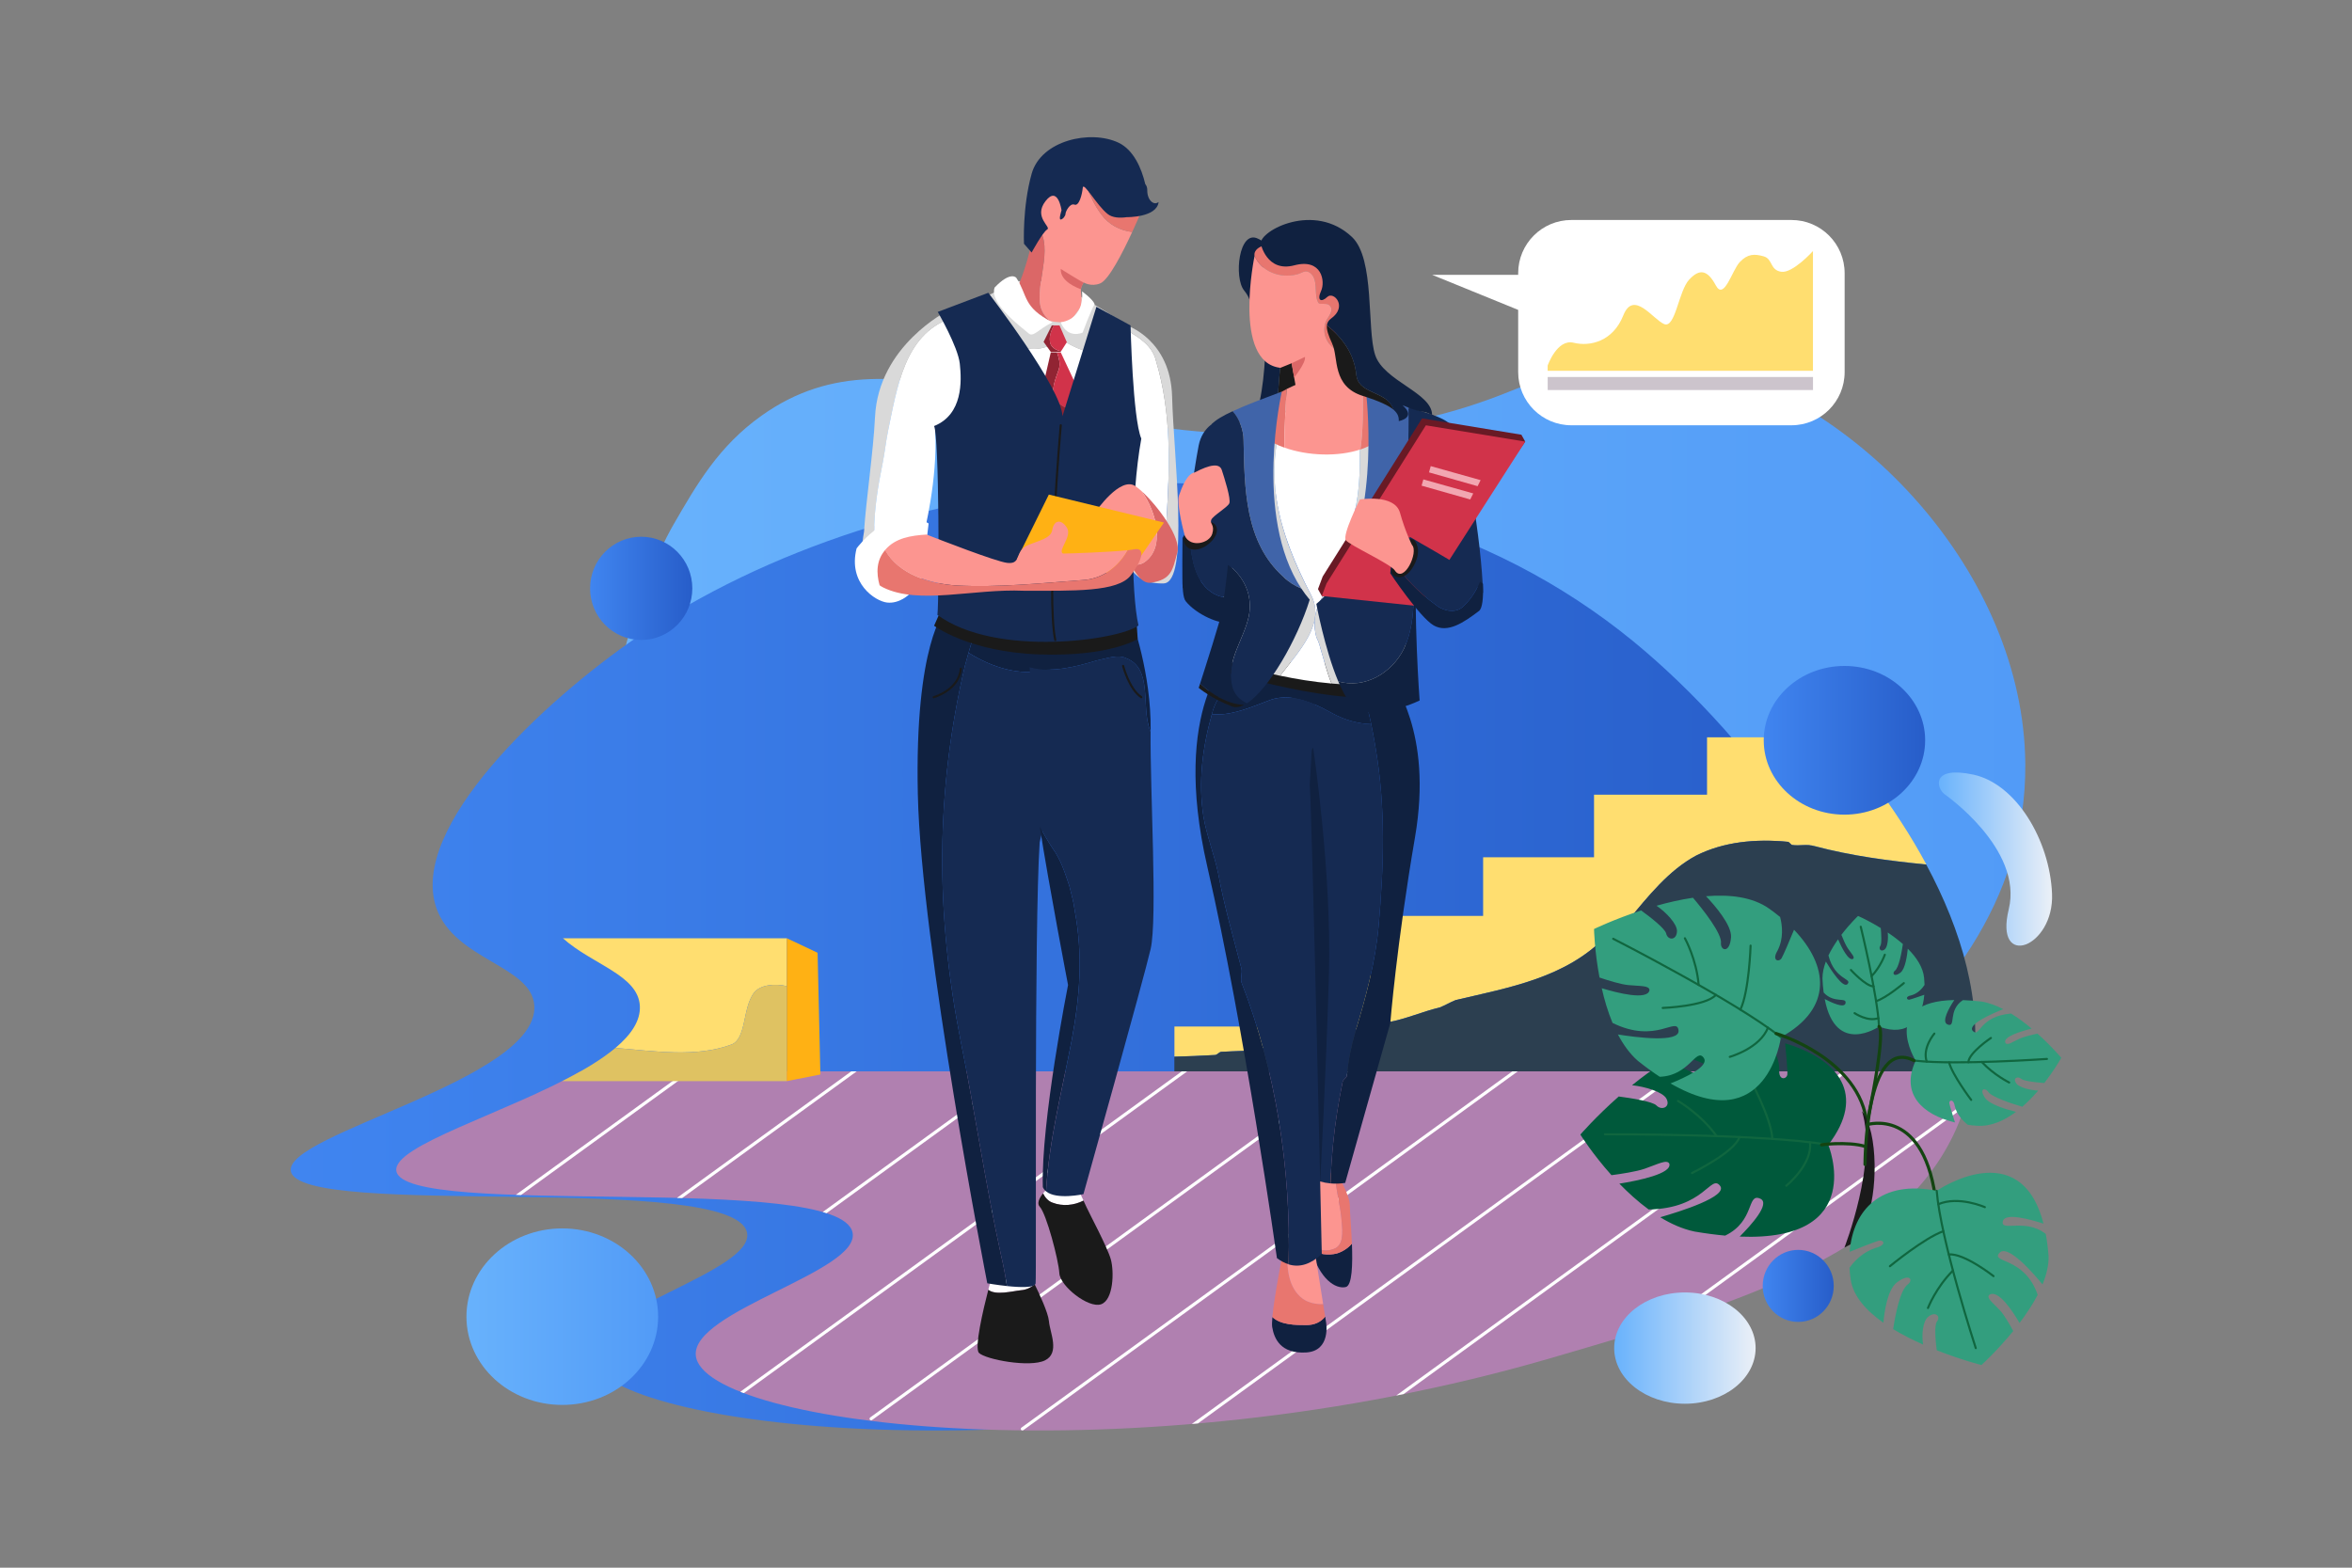 <svg xml:space="preserve" style="enable-background:new 0 0 6000 4000;" viewBox="0 0 6000 4000" y="0px" x="0px" xmlns:xlink="http://www.w3.org/1999/xlink" xmlns="http://www.w3.org/2000/svg" id="Layer_1" version="1.1">
<rect x="0" y="0" width="6000" height="4000" fill="#808080" stroke="none"/>
<style type="text/css">
	.Graphic_x0020_Style_x0020_206{fill:url(#SVGID_1_);}
	.Graphic_x0020_Style_x0020_207{fill:url(#SVGID_2_);}
	.Graphic_x0020_Style_x0020_208{fill:url(#SVGID_3_);}
	.Graphic_x0020_Style_x0020_210{fill:#CCC4CC;}
	.Graphic_x0020_Style_x0020_211{fill:#FFDE70;}
	.Graphic_x0020_Style_x0020_212{fill:#FFFFFF;}
	.Graphic_x0020_Style_x0020_213{fill:#FFB114;}
	.Graphic_x0020_Style_x0020_216{fill:#1A1A1A;}
	.Graphic_x0020_Style_x0020_217{fill:#339E7E;}
	.Graphic_x0020_Style_x0020_218{fill:#102140;}
	.Graphic_x0020_Style_x0020_219{fill:#DB6767;}
	.Graphic_x0020_Style_x0020_220{fill:#152A52;}
	.Graphic_x0020_Style_x0020_221{fill:#D1334A;}
	.Graphic_x0020_Style_x0020_222{fill:#E8766F;}
	.Graphic_x0020_Style_x0020_223{fill:#D9D9D9;}
	.Graphic_x0020_Style_x0020_69{fill:#1A1A1A;}
	.Graphic_x0020_Style_x0020_224{fill:#FC9590;}
	.Graphic_x0020_Style_x0020_68{fill:#102140;}
	.Graphic_x0020_Style_x0020_225{fill:#912433;}
	.Graphic_x0020_Style_x0020_226{fill:#B080B0;}
	.st0{fill:url(#SVGID_4_);}
	.st1{fill:url(#SVGID_5_);}
	.st2{fill:#2C3F50;}
	
		.st3{clip-path:url(#XMLID_2_);fill:none;stroke:#FFFFFF;stroke-width:8.075;stroke-linecap:round;stroke-linejoin:round;stroke-miterlimit:10;}
	.st4{fill:none;stroke:#1A1A1A;stroke-width:5.383;stroke-linecap:round;stroke-linejoin:round;stroke-miterlimit:10;}
	.st5{fill:#FC9590;}
	.st6{fill:#4064A9;}
	.st7{fill:#691A25;}
	.st8{fill:#F2A6B1;}
	.st9{fill:#FFFFFF;stroke:#1A1A1A;stroke-width:5.383;stroke-linecap:round;stroke-linejoin:round;stroke-miterlimit:10;}
	.st10{fill:#1A1A1A;stroke:#1A1A1A;stroke-width:5.383;stroke-linecap:round;stroke-linejoin:round;stroke-miterlimit:10;}
	.st11{fill:#339E7E;}
	.st12{fill:none;stroke:#10663F;stroke-width:5.383;stroke-linecap:round;stroke-linejoin:round;stroke-miterlimit:10;}
	.st13{fill:#00593B;}
	.st14{fill:none;stroke:#134411;stroke-width:8.075;stroke-linecap:round;stroke-linejoin:round;stroke-miterlimit:10;}
	.st15{fill:#DFC262;}
	.st16{fill:url(#SVGID_6_);}
	.st17{fill:url(#SVGID_7_);}
	.st18{fill:url(#SVGID_8_);}
	.st19{fill:url(#SVGID_9_);}
	.st20{fill:url(#SVGID_10_);}
	.st21{fill:url(#SVGID_11_);}
</style>
<linearGradient y2="0" x2="1" y1="0" x1="0" gradientUnits="userSpaceOnUse" id="SVGID_1_">
	<stop style="stop-color:#4085F0" offset="0"></stop>
	<stop style="stop-color:#275DC9" offset="1"></stop>
</linearGradient>
<linearGradient y2="0" x2="1" y1="0" x1="0" gradientUnits="userSpaceOnUse" id="SVGID_2_">
	<stop style="stop-color:#68B2FC" offset="0"></stop>
	<stop style="stop-color:#529BF7" offset="1"></stop>
</linearGradient>
<linearGradient y2="0" x2="1" y1="0" x1="0" gradientUnits="userSpaceOnUse" id="SVGID_3_">
	<stop style="stop-color:#68B2FC" offset="0"></stop>
	<stop style="stop-color:#EBF0F7" offset="1"></stop>
</linearGradient>
<g>
	<g>
		<linearGradient y2="2081.101" x2="5166.582" y1="2081.101" x1="1555.41" gradientUnits="userSpaceOnUse" id="SVGID_4_">
			<stop style="stop-color:#68B2FC" offset="0"></stop>
			<stop style="stop-color:#529BF7" offset="1"></stop>
		</linearGradient>
		<path d="M1718,1338.7c-22.4,38.8-246.3,440.3-128.5,888.9c125.1,476.3,555.6,701.3,771.1,813.9
			c807.9,422.3,1633.6,97.2,1713.6,64.3c223.4-92.1,1098.2-452.8,1092.4-1156.6c-4-487.1-428.1-936.1-856.8-1028.1
			c-339.8-73-385.3,142.1-921,182.1c-716.4,53.5-1088.4-297.1-1445.8-42.8C1833.9,1137.8,1777.9,1234.9,1718,1338.7z" class="st0"></path>
		<linearGradient y2="2441.2" x2="4770.192" y1="2441.2" x1="741.691" gradientUnits="userSpaceOnUse" id="SVGID_5_">
			<stop style="stop-color:#4085F0" offset="0"></stop>
			<stop style="stop-color:#275DC9" offset="1"></stop>
		</linearGradient>
		<path d="M1363.1,2566.7c10.1,188.2-636.5,325.9-621.2,421.2c19.9,124,1131.1-0.2,1163.8,157.1
			c20.7,99.4-412.3,199.8-399.8,314.1c19.4,178,1110.7,317.9,2177.7,7.1c488-142.1,935.8-272.6,1056.7-635.4
			c148.4-445.3-289.3-960.5-571.2-1192.3c-752.9-619.1-1899.2-453.8-2541.8-14.3c-239.8,164-585.7,486.8-514.1,692.6
			C1159.8,2450.4,1357.6,2463.4,1363.1,2566.7z" class="st1"></path>
		<path d="M3115.7,2683.7c37.7-2.7,72.7,0,110.4-10.8c13.5-2.7,26.9,2.7,40.4-2.7
			c37.7-16.2,75.4,0,113.1-13.5c5.4-2.7,8.1-10.8,13.5-13.5c51.1-10.8,96.9-26.9,148-35c45.8-8.1,86.1-26.9,131.9-37.7
			c13.5-5.4,26.9-13.5,40.4-18.8c137.3-32.3,279.9-56.5,382.2-161.5c18.8-16.2,40.4-24.2,56.5-40.4c53.8-64.6,105-129.2,175-166.9
			c70-35,150.7-43.1,234.2-35c2.7,0,8.1,8.1,10.8,8.1c18.8,2.7,37.7-2.7,56.5,2.7c95.7,25.4,190.6,37.6,285.6,47
			c-80.1-148.8-188.8-286.7-296.4-399.6v12v63.1h-263.1v146.4h-288.3v159.8h-282.9v149.5h-258.3v151H3295v131.3h-299v76.9
			c34.4-0.9,68.9-2.3,103.6-4.3C3105,2691.8,3110.4,2683.7,3115.7,2683.7z" class="Graphic_x0020_Style_x0020_211"></path>
		<path d="M4628.5,2158.8c-18.8-5.4-37.7,0-56.5-2.7c-2.7,0-8.1-8.1-10.8-8.1c-83.4-8.1-164.2,0-234.2,35
			c-70,37.7-121.1,102.3-175,166.9c-16.2,16.2-37.7,24.2-56.5,40.4c-102.3,105-245,129.2-382.2,161.5c-13.5,5.4-26.9,13.5-40.4,18.8
			c-45.8,10.8-86.1,29.6-131.9,37.7c-51.1,8.1-96.9,24.2-148,35c-5.4,2.7-8.1,10.8-13.5,13.5c-37.7,13.5-75.4-2.7-113.1,13.5
			c-13.5,5.4-26.9,0-40.4,2.7c-37.7,10.8-72.7,8.1-110.4,10.8c-5.4,0-10.8,8.1-16.2,8.1c-34.6,2-69.1,3.4-103.6,4.3v37.6h2036.6
			c26.3-176.2-27.7-359-118.5-527.9C4819.1,2196.4,4724.2,2184.2,4628.5,2158.8z" class="st2"></path>
		<g>
			<defs>
				<path d="M5032.7,2733.7c-4.9,32.7-12.5,65.1-23.2,97.1c-120.9,362.8-568.7,493.3-1056.7,635.4
					c-1066.9,310.8-2158.3,170.8-2177.7-7.1c-12.4-114.3,420.5-214.8,399.8-314.2c-32.7-157.3-1143.9-33.1-1163.8-157.1
					c-10.4-64.5,282.3-148.4,469.5-254.2H5032.7z" id="XMLID_3_"></path>
			</defs>
			<use style="overflow:visible;fill:#B080B0;" xlink:href="#XMLID_3_"></use>
			<clipPath id="XMLID_2_">
				<use style="overflow:visible;" xlink:href="#XMLID_3_"></use>
			</clipPath>
			<line y2="3515.8" x2="679.2" y1="2560.9" x1="1994.7" class="st3"></line>
			<line y2="3541.9" x2="1065" y1="2587" x1="2380.5" class="st3"></line>
			<line y2="3567.9" x2="1450.8" y1="2613" x1="2766.2" class="st3"></line>
			<line y2="3593.9" x2="1836.5" y1="2639" x1="3152" class="st3"></line>
			<line y2="3619.9" x2="2222.3" y1="2665" x1="3537.8" class="st3"></line>
			<line y2="3645.9" x2="2608.1" y1="2691.1" x1="3923.5" class="st3"></line>
			<line y2="3672" x2="2993.8" y1="2717.1" x1="4309.3" class="st3"></line>
			<line y2="3698" x2="3379.6" y1="2743.1" x1="4695" class="st3"></line>
			<line y2="3724" x2="3765.4" y1="2769.1" x1="5080.8" class="st3"></line>
		</g>
		<path d="M3335.2,1009L3262.6,747l-22.4,5.7c55.4,95.4,10.5,214.7,20.9,321.4
			c0.6,5.6,3.1,10.1,6.8,14C3312,1060.3,3335.2,1009,3335.2,1009z" class="Graphic_x0020_Style_x0020_216"></path>
		<path d="M3240.2,752.7l-11.5,2.9c0,0,13,294.2-49.7,345c35.5,10.4,65.2,2.3,88.9-12.5
			c-3.7-3.8-6.2-8.4-6.8-14C3250.7,967.3,3295.6,848,3240.2,752.7z" class="Graphic_x0020_Style_x0020_218"></path>
		<g>
			<path d="M2940.8,1375.5c16.2-10.8,32.3-29.6,35-48.5c8.1-137.3,13.5-271.9-26.9-406.5
				c-9.2-39.2-44.2-60.6-77.7-79.5l-7.2,24.6c0,0-8.9,366.8-5.4,477.5c0.6,18.1,2.1,34.1,4.6,48.4
				C2889.9,1395.5,2918.5,1390.4,2940.8,1375.5z" class="Graphic_x0020_Style_x0020_212"></path>
			<path d="M2990.1,1012.6c-3.6-146.4-115.7-182.3-115.7-182.3l-3.2,10.7
				c33.5,18.9,68.4,40.3,77.7,79.5c40.4,134.6,35,269.2,26.9,406.5c-2.7,18.8-18.8,37.7-35,48.5c-22.3,14.9-50.9,20-77.6,16
				c12.6,73.2,49.2,98.6,105.2,97.1C3035.3,1486.8,2993.6,1159,2990.1,1012.6z" class="Graphic_x0020_Style_x0020_223"></path>
			<path d="M2604.3,3292c13.7-1.1,25.4-6.7,35.3-14.9c-3.9-8-6.6-13.1-6.6-13.1h-104.7
				c0,0-3,10.6-7.1,26.9C2539.6,3306,2583.4,3294.1,2604.3,3292z" class="Graphic_x0020_Style_x0020_212"></path>
			<path d="M2675.9,3371.3c-1.8-21.4-24.7-70.6-36.3-94.1c-9.9,8.2-21.6,13.9-35.3,14.9
				c-20.9,2.1-64.7,14-83.1-1.2c-12.6,48.9-36.3,148.6-23.8,161.1c16.7,16.7,129.7,38.1,168.4,19
				C2704.5,3452,2678.3,3400,2675.9,3371.3z" class="Graphic_x0020_Style_x0020_216"></path>
			<path d="M2450.9,2656.8c-64.6-325.7-64.6-637.9,10.8-958.3
				c11.5-43.9,25.1-85.8,37.2-129.1l-88.3-10.6c0,0-77.7,82.4-69.2,467.9c8.5,385.5,177.2,1247.7,177.2,1247.7s23.6,4.2,50.2,7
				c-4.1-26.7-9-53.6-15.6-80.9C2512.8,3014.8,2488.6,2845.2,2450.9,2656.8z" class="Graphic_x0020_Style_x0020_218"></path>
			<path d="M2668.9,1709.3c3-0.7,6-1.6,9.1-2.5l9.3-114.7l-188.4-22.7
				c-9,32.3-18.9,63.9-28.1,96.1C2529.5,1702.7,2602.4,1725.9,2668.9,1709.3z" class="Graphic_x0020_Style_x0020_218"></path>
			<path d="M2668.9,1709.3c-66.6,16.6-139.4-6.6-198.2-43.8c-3.1,10.9-6.2,21.9-9.1,33
				c-75.4,320.3-75.4,632.6-10.8,958.3c37.7,188.4,61.9,358,102.3,543.7c6.6,27.3,11.5,54.2,15.6,80.9c33.6,3.6,71.9,5,73.2-7
				c2.4-21.4-4-908.3,10.3-1125c53.5-224.9,18.9-358.2,18.9-358.2l6.8-84.3C2675,1707.7,2671.9,1708.6,2668.9,1709.3z" class="Graphic_x0020_Style_x0020_220"></path>
			<path d="M2685.1,3068.6c25.6,10,55,7.1,79-5.3c-5.6-11.9-10.8-22.7-10.8-22.7l-66.5-22.3
				c0,0-14.8,12.4-25.9,26.6C2666,3055.6,2674.4,3065.1,2685.1,3068.6z" class="Graphic_x0020_Style_x0020_212"></path>
			<path d="M2833.6,3212.8c-8.9-31.2-54.4-116-61.6-132.1c-2.4-5.3-5.2-11.5-8-17.4
				c-24,12.4-53.4,15.3-79,5.3c-10.7-3.6-19-13-24.2-23.7c-9.5,12.2-16.3,25.8-8.4,34.1c17,17.8,48.2,136.5,50,169.6
				c1.8,33,74.1,90.1,106.2,79.4C2840.7,3317.2,2842.5,3244.1,2833.6,3212.8z" class="Graphic_x0020_Style_x0020_216"></path>
			<path d="M2741.6,2323c-2.7-21.5-8.1-40.4-13.5-61.9c-10.8-32.3-21.5-67.3-43.1-96.9
				c-11.9-17.9-22.7-36.8-32.8-56.1c24.3,154.7,72.4,405.1,72.4,405.1s-69.6,351.6-64.3,515.8c1.9,4.3,4.7,7.9,8.2,10.8
				c7-127.2,39.3-250.9,64.9-383C2755,2541,2763.1,2438.8,2741.6,2323z" class="Graphic_x0020_Style_x0020_218"></path>
			<path d="M2873.5,1679.7c-21.5-10.8-48.5,0-75.4,5.4c-51.5,15.7-118,33.2-171.4,16.9
				l11.8,295.3c0,17.1,5.5,58.5,13.7,110.8c10,19.3,20.9,38.3,32.8,56.1c21.5,29.6,32.3,64.6,43.1,96.9
				c5.4,21.5,10.8,40.4,13.5,61.9c21.5,115.7,13.5,218-8.1,333.8c-25.6,132.1-57.8,255.7-64.9,383c26.9,22.4,95.3,7.1,95.3,7.1
				s153.5-548,171.4-625.5c17.7-76.9-1.5-406.4-0.1-554.2c-1-2.3-1.9-4.6-2.6-7.1C2911.2,1800.8,2940.8,1706.6,2873.5,1679.7z" class="Graphic_x0020_Style_x0020_220"></path>
			<path d="M2887.7,1583.8l-264.8,24.4l3.8,93.8c53.4,16.3,119.9-1.2,171.4-16.9
				c26.9-5.4,53.8-16.2,75.4-5.4c67.3,26.9,37.7,121.1,59.2,180.3c0.7,2.4,1.6,4.8,2.6,7.1c0-1.1,0-2.3,0-3.4
				C2937.1,1717.6,2887.7,1583.8,2887.7,1583.8z" class="Graphic_x0020_Style_x0020_218"></path>
			<path d="M2382.9,1596.6c0,0,88.4,66.9,268.6,73.2c180.3,6.2,250.8-39.4,250.8-39.4
				l-2.6-38.3l-502.6-27.7L2382.9,1596.6z" class="Graphic_x0020_Style_x0020_216"></path>
			<path d="M2251.7,1181.7c5.4-26.9,8.1-53.8,13.5-80.8c23.2-110.7,41.4-246,158.4-288.2
				l-7-19.1c0,0-175.5,88.1-184.4,270.1c-4.4,90.4-23,213.1-28.1,293.3c-12.5,70.6-4.3,126.6,37.9,158.7c12.6,5.5,25.8,8.8,38.7,9.2
				C2207.4,1442.7,2228.7,1294.4,2251.7,1181.7z" class="Graphic_x0020_Style_x0020_223"></path>
			<path d="M2357,1361.3c0,0,35.3-136.8,28.8-261.3l120.7-21.3
				c-3.8-12.5-24.5-106.5-24.5-106.5l-58.5-159.4c-116.9,42.2-135.2,177.5-158.4,288.2c-5.4,26.9-8.1,53.8-13.5,80.8
				c-23,112.7-44.3,261,28.9,343.3C2330,1526.7,2374.3,1486.1,2357,1361.3z" class="Graphic_x0020_Style_x0020_212"></path>
			<path d="M2695.8,872.1c5.4-2.7,16.2-2.7,21.5,0c44.9,27.4,94.4,38.7,144.3,31.6
				c1.7-30.6,4.2-58.7,7.7-76.6c-61.9-45.2-185.1-110.8-189.9-109.7c-4.8,1.2-83.3,0-83.3,0s-50.3,21.9-106.2,53.5
				C2533.5,840.3,2604.5,929.5,2695.8,872.1z" class="Graphic_x0020_Style_x0020_223"></path>
			<path d="M2861.7,903.7c-49.9,7.1-99.4-4.1-144.3-31.6c-5.4-2.7-16.2-2.7-21.5,0
				c-91.3,57.4-162.4-31.8-205.9-101.1c-19.9,11.3-40.5,23.8-59.8,37l465.1,344.4c5.5-36.9-45.1-80.9-37.5-94.9
				C2857.7,1057.5,2857.7,974.2,2861.7,903.7z" class="Graphic_x0020_Style_x0020_212"></path>
			<path d="M2695.8,1022.9c-18.8-24.2-2.7-56.5,5.4-80.8c4.3-15.1,0-28.6-4.7-43h-15.9
				l-26.9,116.5l52.2,58.9c0,0,32-22.3,42.8-30.1C2728.4,1044.5,2709.4,1040.5,2695.8,1022.9z" class="Graphic_x0020_Style_x0020_225"></path>
			<path d="M2749.3,991.5l-43.3-92.4h-9.5c4.7,14.5,9,27.9,4.7,43
				c-8.1,24.2-24.2,56.5-5.4,80.8c13.6,17.6,32.6,21.6,52.9,21.5c1.8-1.3,3-2.2,3.3-2.5C2754.6,1039.7,2749.3,991.5,2749.3,991.5z" class="Graphic_x0020_Style_x0020_221"></path>
			<path d="M2521.2,747c0,0,187.4,243.6,189.2,315l86.6-279.2l87.1,47.6
				c0,0,5.4,237,27.4,288.8c-28,153.3-26.2,395.1-7.2,476.6c-46.4,36.9-362.3,83.3-512.9-26.8c4.8-49.4,4.5-458.1-8.6-481.9
				c73.8-29.7,70.5-114.8,65.7-158.9c-4.8-44-56.3-132.3-56.3-132.3L2521.2,747z" class="Graphic_x0020_Style_x0020_220"></path>
			<path d="M2706,1085.2c0,0-37.9,433.3-14,547.8" class="st4"></path>
			<path d="M2912.3,1253.2c38.9,54.5,60.8,144.8,6.9,181.5c-11.3,7.5-23.8,7.5-35.6,2.5
				c14.1,29.6,31.8,52.6,52.5,49.6c53.5-7.7,55.7-34.5,67.3-77.5C3013.6,1371.5,2953.3,1290.5,2912.3,1253.2z" class="Graphic_x0020_Style_x0020_219"></path>
			<path d="M2919.2,1434.7c53.9-36.8,32-127-6.9-181.5c-5.7-5.1-11-9.5-15.7-12.7c-38.7-26.8-101.7,65.4-101.7,65.4
				s48.2,14.3,51.2,18.4c1.8,2.6,15.2,65.9,37.5,112.8C2895.4,1442.2,2908,1442.2,2919.2,1434.7z" class="st5"></path>
			<polygon points="2675.6,1261.9 2969.3,1333.3 2875.5,1469.8 2594.7,1425.8" class="Graphic_x0020_Style_x0020_213"></polygon>
			<path d="M2185.2,1399.2c0,0,90.3-123,183.7-63.5c-4.2,35.7-4.2,35.7-4.2,35.7
				s-33.3,126.7-38.7,136.8s-32.7,32.7-63.1,29.2S2162.6,1487.8,2185.2,1399.2z" class="Graphic_x0020_Style_x0020_212"></path>
			<path d="M2440.1,1493.9c105,5.4,210-5.4,317.6-13.5c53.4-2.1,94.3-32.4,119-76.5c-45.2,4.9-149.6,8.5-165.1,8.5
				c-14.3-7.7,24.4-43.4,10.1-66c-14.3-22.6-33.3-20.2-37.5,6.5c-4.2,26.8-57.7,29.7-75,46.4c-17.3,16.7-7.7,40.5-39.9,36.9
				c-28.4-3.2-172.5-59.3-205.6-72.3c-39.6,2.6-79.2,8.4-105.4,39c-0.2,0.2-0.3,0.4-0.5,0.6
				C2292.5,1465.7,2372,1489.4,2440.1,1493.9z" class="st5"></path>
			<path d="M2892.5,1401.7c-3.6,0.8-9,1.5-15.7,2.2c-24.7,44.2-65.6,74.5-119,76.5
				c-107.7,8.1-212.6,18.8-317.6,13.5c-68.1-4.5-147.6-28.2-182.2-90.4c-22.5,26-22.9,58.4-14.1,89.9c3,2.1,6.2,4.1,9.7,5.8
				c91,44.6,230.6,2.5,357.7,8.1c126.6,0,240.9,3.8,273.6-39.6C2917.5,1424.3,2920.5,1395.8,2892.5,1401.7z" class="Graphic_x0020_Style_x0020_222"></path>
			<path d="M2808.9,546.4c-32.3-43.1-40.4-91.5-70-137.3c-1.1-1.1-2.2-2.4-3.2-3.7c-45.3,7.6-83.2,44.1-90.1,125.8
				c-1.1,13.3-2.8,26.8-4.8,40.2c50.1,48.3,4.9,139.3,12,201c2.3,19.9,12.2,35.2,26.9,46.8c15.9,3.5,32.8,4.4,50.4,0.8
				c27.7-37.5,27.7-37.5,27.7-37.5c5.4-33.5-8.1-39.4,6.6-61.8c0,0,19.3,11.9,42.4,2.3c21.7-9,57-78,81.5-131.1
				C2857.3,588.1,2828.2,573.5,2808.9,546.4z" class="st5"></path>
			<path d="M2735.7,405.4c1,1.3,2,2.6,3.2,3.7c29.6,45.8,37.7,94.2,70,137.3
				c19.3,27,48.4,41.7,79.4,45.6c16-34.7,27.4-62.5,27.4-62.5C2905.4,458.6,2810.4,392.8,2735.7,405.4z" class="Graphic_x0020_Style_x0020_222"></path>
			<path d="M2652.8,772.6c-7.1-61.7,38-152.7-12-201c-15.5,100.9-53.7,196.7-64.8,182.9
				c0,0,43.9,51.6,103.7,64.9C2665,807.8,2655.1,792.5,2652.8,772.6z" class="Graphic_x0020_Style_x0020_219"></path>
			<path d="M2592.5,708.7c30,45.4,15.6,74.5,92.5,113.7c-35.3,16.9-49.2,39.2-61.1,28.1
				s-101.7-75-86.6-116.9C2578.3,690.7,2592.5,708.7,2592.5,708.7z" class="Graphic_x0020_Style_x0020_212"></path>
			<path d="M2760.2,743.4c0,0,10.2,68.5-54.3,79c17.8,43.7,55.8,26.3,55.8,26.3
				s21.9-58.5,30.8-72.7C2787.2,762.6,2760.2,743.4,2760.2,743.4z" class="Graphic_x0020_Style_x0020_212"></path>
			<path d="M2926.7,485.5c0.1-7.1-2-12.2-5.1-15.8c-9.5-40.6-30-87.5-68.2-105.6
				c-71.5-33.9-197.9-6.2-221.7,79.4c-23.9,85.7-19.5,178.5-19.5,178.5l19.5,22.3c0,0,28.6-52.6,39.8-58.8
				c11.2-6.2-36.2-31.4-4.3-72.4c31.9-41,40.8,23.5,40.8,23.5s-8,24.4-2,23.5c6-0.9,12.2-9.5,12.2-14.8c0-5.4,11.2-27.7,22.8-23.2
				c11.6,4.5,19.4-25,21.1-42.8c1.7-17.8,35.3,44.6,63.8,66.9c12.2,9.6,30.8,10.4,48.7,7.9l0,0c0,0,76.7,1.1,81-38.7
				C2943,525.6,2926.4,510,2926.7,485.5z" class="Graphic_x0020_Style_x0020_220"></path>
			<path d="M2679.7,877.5c-4.9-17.3,1.5-32.3,8.8-47.2h-5.3l-21,42l18.3,25.4h25.4l1.1-1.8
				C2695.6,894.2,2685.4,888.9,2679.7,877.5z" class="Graphic_x0020_Style_x0020_225"></path>
			<path d="M2702.8,830.3h-14.4c-7.3,14.8-13.7,29.9-8.8,47.2c5.7,11.4,15.9,16.7,27.4,18.4
				l14.5-22.7L2702.8,830.3z" class="Graphic_x0020_Style_x0020_221"></path>
			<path d="M2706,686.2c0,0,49.8,31.3,58.4,34.7c-6.1,10.9-7.5,17.2-7.5,17.2
				C2749.8,734.9,2704.2,718.8,2706,686.2z" class="Graphic_x0020_Style_x0020_219"></path>
		</g>
		<g>
			<g>
				<path d="M3410.2,3198.3c-21.5,5.4-48,3.1-66-11.5c22.6,78.1,62.8,102.6,88.6,97.2
					c16.8-3.5,18-58.1,16-110.8C3438.4,3185.5,3423.9,3194.1,3410.2,3198.3z" class="Graphic_x0020_Style_x0020_218"></path>
				<path d="M3401.1,3187.1c26.9-8.1,24.2-43.1,21.5-70c-2.4-40.8-15.4-79.4-16.4-119.7
					l-48.5-19c0,0-38.1,47.6-22.6,169c1.2,7,2.6,13.7,4,20.1C3355.9,3185.3,3375,3196.7,3401.1,3187.1z" class="Graphic_x0020_Style_x0020_224"></path>
				<path d="M3443.5,3078.4c0-32.1-30.9-78.5-30.9-78.5l-6.3-2.5
					c0.9,40.3,14,78.9,16.4,119.7c2.7,26.9,5.4,61.9-21.5,70c-26.1,9.6-45.1-1.8-61.9-19.5c1.5,6.7,3.2,13.2,4.9,19.2
					c18,14.5,44.6,16.8,66,11.5c13.7-4.1,28.2-12.8,38.5-25.1C3447.1,3132.2,3443.5,3092.4,3443.5,3078.4z" class="Graphic_x0020_Style_x0020_222"></path>
				<path d="M3498,1847.7c-33.1-1.2-66.5-9.7-99.7-28c-30.5-17-65.4-33.9-100.4-38.8
					l43.2,1223.1c17.3,8.9,35,13.9,53.1,15.5c0.8-34.9,3.6-69.9,6.9-104.3c5.4-53.8,13.5-102.3,24.2-156.1
					c2.7-5.4,8.1-8.1,10.8-13.5c2.7-37.7,10.8-75.4,21.5-113.1c26.9-88.8,51.1-177.7,59.2-269.2c13.5-153.4,18.8-301.5-8.1-457.6
					C3505.5,1886.3,3502,1866.9,3498,1847.7z" class="Graphic_x0020_Style_x0020_220"></path>
				<path d="M3498,1847.7c-12.1-58.3-28.9-114.4-58.3-164.5l-144.7,14.2l2.9,83.5
					c35.1,4.8,69.9,21.8,100.4,38.8C3431.5,1838,3465,1846.5,3498,1847.7z" class="Graphic_x0020_Style_x0020_218"></path>
				<path d="M3349.8,1907.6c0,0,48,318.3,40.3,580.3s-22.3,526.7-22.3,526.7l-36.3-21.5
					C3331.5,2993.1,3298.8,1960.2,3349.8,1907.6z" class="Graphic_x0020_Style_x0020_68"></path>
				<path d="M3546.6,1718.8l-88.3-37.5l-18.6,1.8c39.2,66.6,55.9,143.7,69,222.6
					c26.9,156.1,21.5,304.2,8.1,457.6c-8.1,91.5-32.3,180.3-59.2,269.2c-10.8,37.7-18.8,75.4-21.5,113.1c-2.7,5.4-8.1,8.1-10.8,13.5
					c-10.8,53.8-18.8,102.3-24.2,156.1c-3.3,34.5-6.1,69.4-6.9,104.3c12.3,1.1,24.8,0.7,37.4-1.3l115.1-407.9
					c0,0,16.1-200.8,63-473.9C3656.5,1863.4,3551.2,1742.4,3546.6,1718.8z" class="Graphic_x0020_Style_x0020_218"></path>
				<path d="M3380.6,3359.5c-10.9,13.4-26.6,21.5-48,21.5c-27.2,0-64.8,0-86.7-20.4
					c-1,11.4-1.3,20.4-0.5,25.4c4.8,29.2,21.2,68.4,86.1,64.9c65-3.6,51.3-77.3,51.3-77.3L3380.6,3359.5z" class="Graphic_x0020_Style_x0020_218"></path>
				<path d="M3323,3313.6c-36.3-27.7-40.4-75.8-39.2-121.3l-10.5,0.9
					c0,0-22.5,112.3-27.5,167.4c21.9,20.4,59.5,20.4,86.7,20.4c21.4,0,37-8.1,48-21.5l-5.1-32.1
					C3355.9,3328.4,3336.1,3323.1,3323,3313.6z" class="Graphic_x0020_Style_x0020_222"></path>
				<path d="M3283.8,3192.3c-1.2,45.5,2.9,93.6,39.2,121.3c13.1,9.5,32.9,14.8,52.4,13.8
					l-22.4-141.4L3283.8,3192.3z" class="Graphic_x0020_Style_x0020_224"></path>
				<path d="M3166.9,2506.1c-2.7-10.8,2.7-24.2,0-35c-21.5-83.4-43.1-156.1-59.2-242.3
					c-10.8-51.1-29.6-96.9-37.7-145.4c-13.5-88.8-2.7-175,21.5-261.1c14.9-64.6,73.4-94.8,111.9-143.6l-60.1-13.5
					c0,0-158,136.5-63.4,546.2s177.6,998.7,177.6,998.7c9.9,7.5,19.9,12.7,29.8,15.8C3293.5,2981.5,3254.8,2732.1,3166.9,2506.1z" class="Graphic_x0020_Style_x0020_218"></path>
				<path d="M3203.5,1678.8c-38.5,48.7-96.9,78.9-111.9,143.3
					c47.8,5.3,100.4-17.9,145.3-34.8c38-15.2,78.7-6.2,116.4,9.8l4.9-83.7L3203.5,1678.8z" class="Graphic_x0020_Style_x0020_218"></path>
				<path d="M3236.9,1787.4c-44.9,16.8-97.5,40.1-145.3,34.8c0,0.1,0,0.2-0.1,0.2
					c-24.2,86.1-35,172.3-21.5,261.1c8.1,48.5,26.9,94.2,37.7,145.4c16.2,86.1,37.7,158.8,59.2,242.3c2.7,10.8-2.7,24.2,0,35
					c87.9,226,126.6,475.4,120.4,719.9c28.1,8.7,56.3-0.2,84.6-26.5c0,0-24.9-1132.5-30.8-1196.8l12.1-205.5
					C3315.6,1781.1,3274.9,1772.2,3236.9,1787.4z" class="Graphic_x0020_Style_x0020_220"></path>
				<path d="M3110,1710c0,0,313.7,99.8,455.7,61.4c-7.7-42.2-7.7-42.2-7.7-42.2l-406.8-60.4
					L3110,1710z" class="Graphic_x0020_Style_x0020_69"></path>
			</g>
			<path d="M3358,1625.8c-8.1-29.6-5.4-61.9,8.1-88.8c40.4-80.8,78.1-161.5,94.2-253
				c17.3-96.2,2.9-190.1,2.4-283.9l-33.6-12.5l-135,29.5c-86.1,177.3-30,346.3,50.4,501c37.4,72-29.9,142.6-78.9,205.9
				c40,8.5,84.8,15.9,131.1,20c-11.9-29-19.7-61.8-28-88.6C3366.1,1644.7,3363.4,1636.6,3358,1625.8z" class="Graphic_x0020_Style_x0020_212"></path>
			<path d="M3598.5,1733.7c-45.5-234.4,11.2-678.9,11.2-678.9l-146.9-54.7
				c0.5,93.7,14.8,187.7-2.4,283.9c-16.2,91.5-53.8,172.3-94.2,253c-13.5,26.9-16.2,59.2-8.1,88.8c5.4,10.8,8.1,18.8,10.8,29.6
				c8.3,26.8,16.1,59.6,28,88.6C3464.1,1750,3534.7,1749,3598.5,1733.7z" class="Graphic_x0020_Style_x0020_223"></path>
			<path d="M3344.5,1518.2c-82.7-156.3-134.2-326-50.4-501l-44.7,9.8
				c0,0-88.1,42.8-90.4,55.9c-2.4,13.1-52.4,595-52.4,595c0,1.7,66.5,26.7,158.9,46.3C3314.6,1660.8,3382.5,1589.8,3344.5,1518.2z" class="Graphic_x0020_Style_x0020_223"></path>
			<path d="M3209.5,609.2c0,0,46.4,19.6,22.3,54.4c-24.1,34.8-17.8,133.9-38.8,174
				c-3.1-36.6,7.6-63.4-19.2-96.4C3147,708.3,3160.4,584.2,3209.5,609.2z" class="Graphic_x0020_Style_x0020_218"></path>
			<path d="M3282,992.9c-43.1,21.8-125.9,73.9-55.7,123.9c14.5,10.3,31.6,18.8,50.3,25.4
				C3276.3,1092.2,3279.7,1043.2,3282,992.9z" class="Graphic_x0020_Style_x0020_222"></path>
			<path d="M3309.6,699.9c10.8-2.7,18.8-10.8,29.6-5.4c26.9,16.2,10.8,56.5,24.2,78.1
				c2.7,5.4,18.8,0,26.9,5.4c16.2,13.5-2.7,29.6-8.1,43.1c-10.2,29,1.6,54.1,22.6,69.4l-6.3-13.4c0,0,36.6-74.7,25-130
				s-35.7-116.3-134.8-124.3c-98.8-8-88.4,30.2-88.4,30.3C3218.5,693.5,3266,711.3,3309.6,699.9z" class="Graphic_x0020_Style_x0020_222"></path>
			<path d="M3476.5,1003.7c-7.5-1.8-14.6-5-29.4-22.6l-42.4-90.7c-21-15.3-32.7-40.4-22.6-69.4
				c5.4-13.5,24.2-29.6,8.1-43.1c-8.1-5.4-24.2,0-26.9-5.4c-13.5-21.5,2.7-61.9-24.2-78.1c-10.8-5.4-18.8,2.7-29.6,5.4
				c-43.6,11.5-91.1-6.4-109.1-46.9c0,0,0,0,0,0s-57.1,272.1,66,285.6c28.6-11.6,28.6-11.6,28.6-11.6l9.8,55.3
				c0,0-9.5,3.9-22.9,10.6c-2.3,50.3-5.6,99.3-5.4,149.3c61,21.7,138.1,23.4,193.8,4.7C3477.3,1099.2,3476.8,1051.4,3476.5,1003.7z" class="st5"></path>
			<path d="M3487.7,1006.4c-4.3-1.4-7.7-1.9-11.1-2.7c0.3,47.7,0.7,95.4-6.2,143.2
				c34.9-11.7,61.4-31.4,70.1-59.3C3552.6,1048.6,3518.5,1017.2,3487.7,1006.4z" class="Graphic_x0020_Style_x0020_222"></path>
			<path d="M3067.3,1488.6c-32.7-45.8-26.6-98.7-40.2-145.7c-10.3,88.1-16,173.9-2.5,190.9
				c27.4,34.5,89.2,60.7,109.5,53.5c4.6-1.6,7.5-26.6,8.6-64.8c-2.7,0.5-5.4,0.8-8.1,1C3107.7,1526.2,3083.4,1510.1,3067.3,1488.6z" class="Graphic_x0020_Style_x0020_218"></path>
			<path d="M3104.3,1074.5c0,0-36.9,14.3-46.4,61.9c-4.8,24.1-20.3,116.5-30.8,206.5
				c13.7,47,7.5,99.9,40.2,145.7c16.2,21.5,40.4,37.7,67.3,35c2.7-0.2,5.4-0.6,8.1-1C3146.6,1394,3131.8,1115.8,3104.3,1074.5z" class="Graphic_x0020_Style_x0020_220"></path>
			<path d="M3270,999.2c-42.5,16.1-89.6,33.3-125.6,50.1c17.9,19.1,27.9,49.7,27.9,73.2
				c2.7,123.8,2.7,261.1,102.3,349.9c11.6,11.6,27.7,22.1,45.2,29.3C3196.8,1315.9,3270,999.2,3270,999.2z" class="st6"></path>
			<path d="M3142.7,1747c-13.5-64.6,29.6-113.1,43.1-175c10.6-53.2-12.4-101.4-53.2-131.2
				c-3.7,41.2-11.7,94.8-15.2,118c-3,20.2-43.6,147-55.9,185.3c30.6,28.5,72.1,53.3,112.5,54.4c2.4-1.2,4.8-2.6,7.2-4.2
				C3161.8,1785.5,3147,1770.8,3142.7,1747z" class="Graphic_x0020_Style_x0020_218"></path>
			<path d="M3057.9,1755.1c0,0,32.1,27.4,85.7,47.6c8.9,3.4,19.2,1.6,30.4-4.2
				c-40.4-1.1-82-25.9-112.5-54.4C3059.2,1751.1,3057.9,1755.1,3057.9,1755.1z" class="Graphic_x0020_Style_x0020_216"></path>
			<path d="M3341.1,1530.2c-7.7-9.1-14.8-18.6-21.3-28.5c-17.6-7.2-33.7-17.7-45.2-29.3
				c-99.6-88.8-99.6-226.1-102.3-349.9c0-23.5-10-54.1-27.9-73.2c-24.4,11.3-43.7,22.4-53.1,32.9l31.1,233.9
				c6.8,57.3,11.7,106.6,10.5,121.4c-0.1,1.1-0.2,2.2-0.3,3.4c40.7,29.8,63.8,78,53.2,131.2c-13.5,61.9-56.5,110.4-43.1,175
				c4.3,23.9,19.2,38.5,38.5,47.4C3236.3,1758.5,3308.8,1633.8,3341.1,1530.2z" class="Graphic_x0020_Style_x0020_220"></path>
			<path d="M3536,1033.4l90.1,176.8c-6.9,57.3,20.2,156.8,33,199.2
				c48,19.4,87.2,66,124.2,103.5c-3.9-131.7-43.5-376.8-75.7-421.9C3675.5,1045.9,3540,1037.7,3536,1033.4z" class="Graphic_x0020_Style_x0020_220"></path>
			<path d="M3593.6,1038.7l-108.7-36.8c0,0,36.7,297.4-68.8,470.6c2.2-0.9,4.4-1.8,6.5-2.8
				C3577.3,1394.9,3597.9,1199.7,3593.6,1038.7z" class="st6"></path>
			<path d="M3581.4,1655.5c37.7-80.8,18.8-166.9,29.6-253c0.5-4.1,1.5-8,2.8-11.8
				c3.6-77.3,11.6-149.4,27.1-198.4l17-131.8l-64.4-21.8c4.3,161-16.3,356.2-171,431c-2.1,1-4.3,1.9-6.5,2.8
				c-15.9,26.1-35,49.4-58,68.4c0,0,21.5,116.2,56,197.9C3480.8,1757.8,3549.8,1718.7,3581.4,1655.5z" class="Graphic_x0020_Style_x0020_220"></path>
			<path d="M3611,1402.4c-10.8,86.1,8.1,172.3-29.6,253c-31.6,63.3-100.6,102.3-167.3,83.4
				c17.8,42.3,39.1,75.3,62.6,78.2c69,8.3,144.8-29.7,144.8-29.7s-16.3-212.9-7.7-396.6C3612.5,1394.4,3611.6,1398.4,3611,1402.4z" class="Graphic_x0020_Style_x0020_218"></path>
			<polygon points="3627.7,1067.5 3374.2,1471 3362.2,1503.1 3371.9,1520.7 3611.9,1529.2 3890.9,1126.8 3881.1,1109.2" class="st7"></polygon>
			<polygon points="3637.4,1085.2 3384,1488.7 3371.9,1520.7 3621.6,1546.9 3890.9,1126.8" class="Graphic_x0020_Style_x0020_221"></polygon>
			<polygon points="3649.8,1189.3 3777.1,1225.1 3769.4,1240.5 3645.4,1205.3" class="st8"></polygon>
			<polygon points="3631,1223.2 3758.3,1259 3750.6,1274.4 3626.5,1239.2" class="st8"></polygon>
			<path d="M3663.6,1413.4c1.1,3.6,1.8,5.6,1.8,5.6S3675,1422.4,3663.6,1413.4z" class="st9"></path>
			<path d="M3664.9,1545.1c21.5,16.2,51.1,18.8,67.3,2.7c20.1-18.2,33.4-40.2,43.6-63.9
				l-46.2-35.1c-46.5-30.3-104.8-61.8-131.2-78c-27.1,4.9-40.1,32.5-46.3,56.1C3580.3,1472.5,3617.4,1510.6,3664.9,1545.1z" class="Graphic_x0020_Style_x0020_220"></path>
			<path d="M3775.8,1483.9c-10.2,23.8-23.5,45.7-43.6,63.9c-16.2,16.2-45.8,13.5-67.3-2.7
				c-47.5-34.5-84.6-72.6-112.7-118.2c-5,19.2-5.6,35.8-5.6,35.8s75,112.5,110.7,133s76.5-7.1,115.7-36.9
				c8.6-6.5,11.3-32.4,10.2-69.2L3775.8,1483.9z" class="Graphic_x0020_Style_x0020_218"></path>
		</g>
		<path d="M3016.6,1372.6c0,0-1.3,110.2,0.5,127.6l45-19.5c-24.9-40.7-22.7-86.2-32.5-128
			C3021.6,1363.3,3016.6,1372.6,3016.6,1372.6z" class="Graphic_x0020_Style_x0020_218"></path>
		<path d="M3111.2,1378.8c0-21.4-4.5-51.8-34.7-56.2c-17.8-2.6-35.3,15.1-46.8,30.2
			c9.8,41.8,7.6,87.3,32.5,128l56.1-24.3C3118.3,1456.5,3111.2,1400.2,3111.2,1378.8z" class="Graphic_x0020_Style_x0020_220"></path>
		<path d="M3022.4,1376.1c0,0,0.4,25.1,27.7,23.5c27.2-1.6,61.6-36.3,49.1-57.3S3039.3,1341.3,3022.4,1376.1z" class="st10"></path>
		<path d="M3022.5,1367.3c0,0-22.5-81.2-14.8-103.2c7.7-22,20.6-55.4,40.3-58.8c38-19.9,62.9-24.2,68.8-6.1
			c5.9,18.2,24.3,74.9,19,85.4s-41.1,31-45.8,41.6c-4.7,10.6,9.7,12.2,2.4,36.1C3085.1,1386.1,3037.5,1398.4,3022.5,1367.3z" class="st5"></path>
		<path d="M3606,1380.2c0,0,21,21.4-2.2,62.5c-23.2,41.1-49.1,25.9-50.9,17.8c-1.8-8,11.2-46.4,22.3-63.4
			C3586.4,1380.2,3599.8,1375.2,3606,1380.2z" class="st10"></path>
		<path d="M3602,1390.4c0,0-17-33.3-30.6-82.1s-102.3-33.9-102.3-33.9s-45.8,91-35.7,104.1
			c10.1,13.1,113.6,60,124.9,77.1C3581.2,1490.4,3619.8,1408.7,3602,1390.4z" class="st5"></path>
		<path d="M3328.9,910.7l-33.9,16.2l6.4,36.3C3301.4,963.2,3332,925.4,3328.9,910.7z" class="Graphic_x0020_Style_x0020_219"></path>
		<path d="M3460.3,958.3c-5-55.5-36-96.7-75.3-128.3c-1.3,10.9,3.6,25.6,13.6,47
			c16.4,35.2-1.5,108.3,78.2,133.3c42.8,13.4,66.4,24.8,78.9,35.7c-2.7-7.3-6.5-14.1-11.9-20.4
			C3516.8,998.7,3465.7,998.7,3460.3,958.3z" class="Graphic_x0020_Style_x0020_216"></path>
		<path d="M3577.9,1034c63.1,26.2,44.6,9.2,75.4,24.9c0-57-123.5-86.3-145.3-153.4
			c-21.8-67.1,0-245.1-59.1-300.8c-96.2-90.7-235.1-16.1-232.8,16.8c0,0,14.9,74.2,85.7,55.5c70.8-18.7,79.4,41.6,68.3,65.4
			c-11.1,23.8-0.1,30.4,15.9,15.2c16-15.2,52.7,24.1,9.8,55c-6.5,4.7-10,10.3-10.9,17.3c39.3,31.5,70.3,72.8,75.3,128.3
			c5.4,40.4,56.5,40.4,83.4,67.3c5.4,6.3,9.2,13.1,11.9,20.4c10.8,9.5,13.3,18.6,12.8,28.5C3568.4,1074.5,3614.8,1066.2,3577.9,1034
			z" class="Graphic_x0020_Style_x0020_218"></path>
		<g>
			<g>
				<path d="M4986.6,2821.9c4.8,21.8,21.1,38.4,33.5,48.2c7.8,1,15.7,1.8,23.7,2.3c35.4,2.3,69.2-13.1,99.1-35.5
					c-21-5.1-66.9-18-78.9-35.5c-15.8-22.8-1.1-26.8,6.8-17c8.1,14.6,63.3,32.2,88.2,39.5c14.8-12.8,28.4-27.1,40.5-41.2
					c-20.4-1-47.9-7.7-55.6-17.9c-10-13.1,2.2-20.4,12.1-12.1c7.3,6.1,41.5,9.4,59.1,10.7c23.1-29.8,38.3-55.8,42.2-62.6
					c0.7-1.2,1-1.8,1-1.8s-24.5-29.4-60.7-61.7c-14.1,3-35.6,8.1-46.8,13.4c-17.8,8.4-29.3,17.4-34.7,10.7
					c-8.7-15.9,40.4-30.3,66.8-36.9c-16.1-13.5-34-27-52.6-38.4c-82.8,6.8-79.2,63.1-97.5,44.5c-15.9-16.1,50.3-44.9,77.5-55.7
					c-18.5-9.5-37.4-16.6-56-19.5c-17-2-32.7-3.1-46.9-3.6c-39.4,26.1-16.5,70.7-38.8,62.3c-17.4-6.6,4.2-43.4,16.9-62.5
					c-192.6,3.8-98.6,154.7-98.6,154.7c-0.3,0.6-0.6,1.2-0.8,1.8c-37.3,82.3,16.4,135.7,101.1,155.9c-4.9-15.4-13.7-43.8-14.4-49.3
					C4971.8,2807,4983.7,2802.9,4986.6,2821.9z" class="st11"></path>
				<path d="M5221.8,2701.9c0,0-232.8,16.2-334.8,4.5" class="st12"></path>
				<path d="M5125.4,2762c0,0-38.9-19.1-69.8-52.4" class="st12"></path>
				<path d="M5078.9,2648.4c0,0-56.3,37.7-57.6,61.9" class="st12"></path>
				<path d="M5028.5,2806.4c0,0-48.2-63.7-56.4-95.9" class="st12"></path>
				<path d="M4934.6,2637.2c0,0-31.5,36.7-19.5,71.5" class="st12"></path>
			</g>
			<g>
				<path d="M4461.1,2643.3c13.5,1.7,26.6,3.7,39.4,6c17.2,16.6,38.5,44.5,38.4,79.4c-2.3,30.2,19.5,25,20.7,12.7
					c0.9-8.9-3.2-54.4-5.6-79.3c136.9,40.7,207.9,131.3,110,259c0,0,102,247.5-226.1,234.1c28.8-28.8,79.5-84.7,52.5-96.8
					c-34.6-15.5-12.7,57.1-89.5,94.3c-24-2.2-50-5.6-78.2-10.4c-30.4-6.4-59.8-19.5-87.5-36.5c50.3-14.4,173.5-53.1,152.8-80.1
					c-24-31.2-39.3,58-182.3,60.3c-27.3-20-52.4-43-74.7-65.9c47.3-7.6,136-25.5,127.3-51.4c-6.5-11.1-29.6,1.9-62.9,13.4
					c-21.2,7.3-59.4,13.1-84.5,16.4c-49-54.7-79.4-103.6-79.4-103.6s38.8-45.1,97.9-97.2c29.5,3.9,86.2,12.5,96.2,22.9
					c13.6,14.1,37.2,3.9,25.2-17.8c-9.3-16.7-53.3-30.2-87.5-33.8c25.9-21,54.4-42.1,84.4-60.8c39.3,14,126.2,47.5,134.5,71.3
					c9.6,16.3,36.1,11.4,17.9-26.1c-13.8-28.7-86.7-53.7-120.4-63.9C4338.8,2656.9,4402,2636.1,4461.1,2643.3z" class="st13"></path>
				<path d="M4094.3,2894.3c0,0,401-2,569.6,26.7" class="st12"></path>
				<path d="M4280.6,2809.1c0,0,58.8,34.1,98.4,89.7" class="st12"></path>
				<path d="M4316.2,2993.1c0,0,109.9-53.8,121.2-91.9" class="st12"></path>
				<path d="M4462,2748.9c0,0,57.6,105.4,59.2,157" class="st12"></path>
				<path d="M4556.9,3025.4c0,0,67.5-54.8,60.4-110.9" class="st12"></path>
			</g>
			<g>
				<path d="M4513.4,2318.6c9.7,6.9,18.9,13.9,27.7,21.1c5.7,21.6,9.4,55-6.6,85.9c-15.6,25.9,3.6,30,10.2,19.5
					c4.7-7.5,22.4-49.7,31.9-72.8c87.1,90.9,100.6,199.8-33.4,274.2c0,0-34.4,260.9-281.7,117.9c35.4-14.1,100.2-43.6,84.8-65.2
					c-19.6-27.6-35.9,45.7-112.3,48.2c-17.6-11.5-36.1-25-55.6-40.5c-20.5-17.9-37.3-41.3-51-67.4c45.5,7.3,158.3,22.1,154.6-10.3
					c-4.2-37.3-56.8,35.9-168.4-19.2c-11.9-28.7-20.9-59.1-27.5-88.5c40,12.1,116.8,31.6,121.8,5.1c0-12.5-23.7-10.1-54.7-13.2
					c-19.7-2-51.9-12.1-72.8-19.2c-12.9-68.2-14-123.8-14-123.8s50.6-24.6,120.1-47.4c21,15.2,60.9,45.6,63.9,58.8
					c4.1,18,26.9,18.3,27.6-5.8c0.5-18.6-27.4-48.1-52.2-65c29.6-8.4,61.3-15.7,93-20.4c23.9,28.2,75.8,92.6,71.3,117.1
					c0,18.3,22.7,24.6,25.8-16.1c2.4-31.1-42.4-82.4-63.8-104.9C4412.7,2281.8,4471.1,2288.5,4513.4,2318.6z" class="st11"></path>
				<path d="M4115.3,2395.3c0,0,310.7,158.4,427.8,251.3" class="st12"></path>
				<path d="M4298.2,2394c0,0,29.8,53.8,35.1,119.1" class="st12"></path>
				<path d="M4241.6,2571.8c0,0,109.5-4,135.7-33.3" class="st12"></path>
				<path d="M4465.8,2412.8c0,0-3.7,116.7-26,163.2" class="st12"></path>
				<path d="M4412.7,2696.6c0,0,77.2-21.7,97.3-74.5" class="st12"></path>
			</g>
			<g>
				<path d="M4874.7,2539.9c17.1-4.3,28.6-17.2,34.9-26.9c-0.2-5.9-0.6-12-1.2-18.1
					c-2.7-27-19.5-52.3-41.6-74.3c-1.5,16.1-6.1,51.4-18.7,61.1c-16.5,12.7-21.7,1.7-14.7-4.6c10.8-6.6,18.1-49.2,20.9-68.3
					c-12.3-10.9-25.7-20.8-38.7-29.5c1.8,15.6-0.2,36.7-7.4,42.9c-9.4,8-16.9-1.1-11.4-8.9c4-5.7,2.3-31.8,1.1-45.3
					c-27.2-16.7-50.3-27.5-56.4-30.2c-1-0.5-1.6-0.7-1.6-0.7s-20.8,19.6-42.5,48.1c4.2,10.7,11.1,26.8,16.9,35.2
					c9.1,13.2,17.9,21.8,13.2,26c-11.8,7.1-29.9-29.8-38.6-49.7c-8.9,12.7-17.6,26.7-24.5,41.2c16.1,62.8,61.5,58.3,48.7,72.8
					c-11.1,12.6-43-36.9-55.3-57.3c-5.4,14.4-8.7,29-8.7,43.2c0.6,13,1.6,24.9,3.1,35.8c26.3,29.2,59.6,10.4,55.7,27.6
					c-3.1,13.4-35.9-1.9-53-11c27.8,146.4,138.5,70.3,138.5,70.3c0.5,0.2,1.1,0.4,1.6,0.6c71.8,25.9,108.3-16.6,113.9-81.7
					c-11.9,4.2-33.9,11.7-38.3,12.5C4864.5,2551.6,4859.6,2542.6,4874.7,2539.9z" class="Graphic_x0020_Style_x0020_217"></path>
				<path d="M4746.8,2364.6c0,0,43.1,176.6,46.6,254.6" class="st12"></path>
				<path d="M4808.2,2436c0,0-10.5,30.2-33.7,54.7" class="st12"></path>
				<path d="M4721.7,2474.9c0,0,37.9,41.7,57.8,41.9" class="st12"></path>
				<path d="M4856.7,2508.5c0,0-45.7,38.6-70.8,45.9" class="st12"></path>
				<path d="M4731.1,2585.1c0,0,33.9,22.9,60.7,12.7" class="st12"></path>
			</g>
			<path d="M4793.5,2619.2c0,0,19.9,2.9-30.5,245.9" class="st14"></path>
			<path d="M4530.8,2637.1c0,0,215.6,63.7,232.2,232.5" class="st14"></path>
			<path d="M4646.9,2921.1c5.3-1.9,96-10.1,126.1,11.1" class="st14"></path>
			<path d="M4705.2,3183.2c0,0,85.1-217.9,44.7-348.2c43,54.1,39.4,214.8,10.9,276.7
				c-10.7,47.6-10.7,47.6-10.7,47.6L4705.2,3183.2z" class="Graphic_x0020_Style_x0020_216"></path>
			<g>
				<path d="M4763,2869.6c0,0,150.1-48.1,176.8,206.7" class="st14"></path>
				<path d="M4721,3264c-1.4-9.8-2.4-19.5-2.9-29.1c12-17,33.9-40.3,67.1-51c29.2-7.7,19.5-21.2,7.5-18.2
					c-8.6,2.1-51.1,19-74.2,28.3c8.7-107,79.3-183.9,222.2-155.7c0,0,213-146.7,272.3,83.9c-33.7-11-98-28.7-103.6-6.4
					c-7.1,28.6,57.1-8.8,109.4,32.7c3.2,17.2,5.7,36.2,7.2,57.2c0.5,22.9-5.5,47.3-15.5,71.6c-24.8-30.3-88.6-103.4-109.7-80.7
					c-24.4,26.2,63.8,9.2,97.4,107.2c-13,25-29.4,49.4-46.3,71.8c-17.6-30.3-54.1-86-76.8-72c-9.1,7.9,8.3,19.8,26.5,39.3
					c11.6,12.4,25.5,37,34.2,53.3c-41.3,50.7-81.1,86.7-81.1,86.7s-51.4-12.9-114-37.6c-2.8-21.5-7-63.4,0.6-73.5
					c10.5-13.8-4.4-26.8-22.5-11.9c-13.9,11.5-17,46.1-12.9,70.8c-25.7-11.4-52-24.5-76.4-39.4c4.7-31.5,17.4-101.7,38.3-114.8
					c13.4-11.7,3-28.4-28.8-4.3c-24.3,18.4-32.1,76.4-34.4,102.8C4760.8,3344.2,4727.1,3307,4721,3264z" class="st11"></path>
				<path d="M5040.2,3439.7c0,0-89.9-276.1-99.6-401.3" class="st12"></path>
				<path d="M4918.3,3337.4c0,0,19.5-51.1,63.7-95.6" class="st12"></path>
				<path d="M5085.5,3256.1c0,0-75.3-59.2-114-55.3" class="st12"></path>
				<path d="M4821.2,3230.8c0,0,87.6-72.2,136.3-89.3" class="st12"></path>
				<path d="M5063.4,3080.1c0,0-66.9-29.7-118.7-7.5" class="st12"></path>
			</g>
			<path d="M4757.7,2971.1c0,0,0.5-329.8,125.1-264.9" class="st14"></path>
		</g>
		<g>
			<path d="M1866.8,2664.9c37.7-16.2,26.9-91.5,56.5-131.9c16.6-20.8,54-23.9,83.9-16.8
				v-122.2H1436c75.5,67.6,192,93.8,196.3,172.7c2,37.7-22.3,73.4-62.3,107.1C1671.7,2682.2,1775.6,2698.7,1866.8,2664.9z" class="Graphic_x0020_Style_x0020_211"></path>
			<path d="M1923.3,2533c-29.6,40.4-18.8,115.7-56.5,131.9c-91.2,33.9-195,17.3-296.8,8.9c-35.4,29.7-83,58-135.6,84.7
				h572.8v-242.3C1977.3,2509.1,1939.9,2512.2,1923.3,2533z" class="st15"></path>
			<polygon points="2092.8,2741.6 2007.1,2758.5 2007.1,2393.9 2085.7,2431" class="Graphic_x0020_Style_x0020_213"></polygon>
		</g>
		<path d="M4570,561.3h-561.4c-75,0-135.7,60.8-135.7,135.7v4.2h-219.6l219.6,89.5v158.7
			c0,75,60.8,135.7,135.7,135.7H4570c75,0,135.7-60.8,135.7-135.7V697.1C4705.7,622.1,4645,561.3,4570,561.3z" class="Graphic_x0020_Style_x0020_212"></path>
		<path d="M3948.2,932.5c0,0,23.9-68.4,66.1-58s100.4-3.4,126.8-69.8s76.3,11.1,104.5,22.3
			c28.2,11.2,36.4-84.2,63.4-113.4c27-29.2,47-24.7,68.1,14.6c21.1,39.3,41.1-38.2,61.1-59.5c20-21.3,37.6-21.3,61.1-14.6
			c23.5,6.7,15.3,34.8,44.6,39.3s81-52.8,81-52.8V946h-676.8V932.5z" class="Graphic_x0020_Style_x0020_211"></path>
		<rect height="33.3" width="676.8" class="Graphic_x0020_Style_x0020_210" y="961.9" x="3948.2"></rect>
		<path d="M2381.9,1778.9c0,0,64.4-17.8,69.1-72.6" class="st4"></path>
		<path d="M2865.1,1699.2c0,0,15.5,59.5,46.4,79.7" class="st4"></path>
	</g>
	<linearGradient y2="2191.963" x2="5235.005" y1="2191.963" x1="4946.097" gradientUnits="userSpaceOnUse" id="SVGID_6_">
		<stop style="stop-color:#68B2FC" offset="0"></stop>
		<stop style="stop-color:#EBF0F7" offset="1"></stop>
	</linearGradient>
	<path d="M4960.2,2026.2c0,0,201.7,139.3,164.1,294c-37.6,154.8,116.1,97.6,110.5-39.6
		c-5.6-137.2-91.9-280.8-200.7-304.1C4925.3,1953.2,4940.2,2011,4960.2,2026.2z" class="st16"></path>
	<linearGradient y2="3439.686" x2="4478.613" y1="3439.686" x1="4117.758" gradientUnits="userSpaceOnUse" id="SVGID_7_">
		<stop style="stop-color:#68B2FC" offset="0"></stop>
		<stop style="stop-color:#EBF0F7" offset="1"></stop>
	</linearGradient>
	<ellipse ry="142" rx="180.4" cy="3439.7" cx="4298.2" class="st17"></ellipse>
	<linearGradient y2="1501.183" x2="1766.096" y1="1501.183" x1="1505.25" gradientUnits="userSpaceOnUse" id="SVGID_8_">
		<stop style="stop-color:#4085F0" offset="0"></stop>
		<stop style="stop-color:#275DC9" offset="1"></stop>
	</linearGradient>
	<ellipse ry="131.7" rx="130.4" cy="1501.2" cx="1635.7" class="st18"></ellipse>
	<linearGradient y2="3281.035" x2="4677.895" y1="3281.035" x1="4496.739" gradientUnits="userSpaceOnUse" id="SVGID_9_">
		<stop style="stop-color:#4085F0" offset="0"></stop>
		<stop style="stop-color:#275DC9" offset="1"></stop>
	</linearGradient>
	<ellipse ry="91.9" rx="90.6" cy="3281" cx="4587.3" class="st19"></ellipse>
	<linearGradient y2="3359.499" x2="1678.822" y1="3359.499" x1="1189.92" gradientUnits="userSpaceOnUse" id="SVGID_10_">
		<stop style="stop-color:#68B2FC" offset="0"></stop>
		<stop style="stop-color:#529BF7" offset="1"></stop>
	</linearGradient>
	<ellipse ry="225.2" rx="244.5" cy="3359.5" cx="1434.4" class="st20"></ellipse>
	<linearGradient y2="1888.924" x2="4911.132" y1="1888.924" x1="4499.271" gradientUnits="userSpaceOnUse" id="SVGID_11_">
		<stop style="stop-color:#4085F0" offset="0"></stop>
		<stop style="stop-color:#275DC9" offset="1"></stop>
	</linearGradient>
	<ellipse ry="189.7" rx="205.9" cy="1888.9" cx="4705.2" class="st21"></ellipse>
</g>
</svg>
